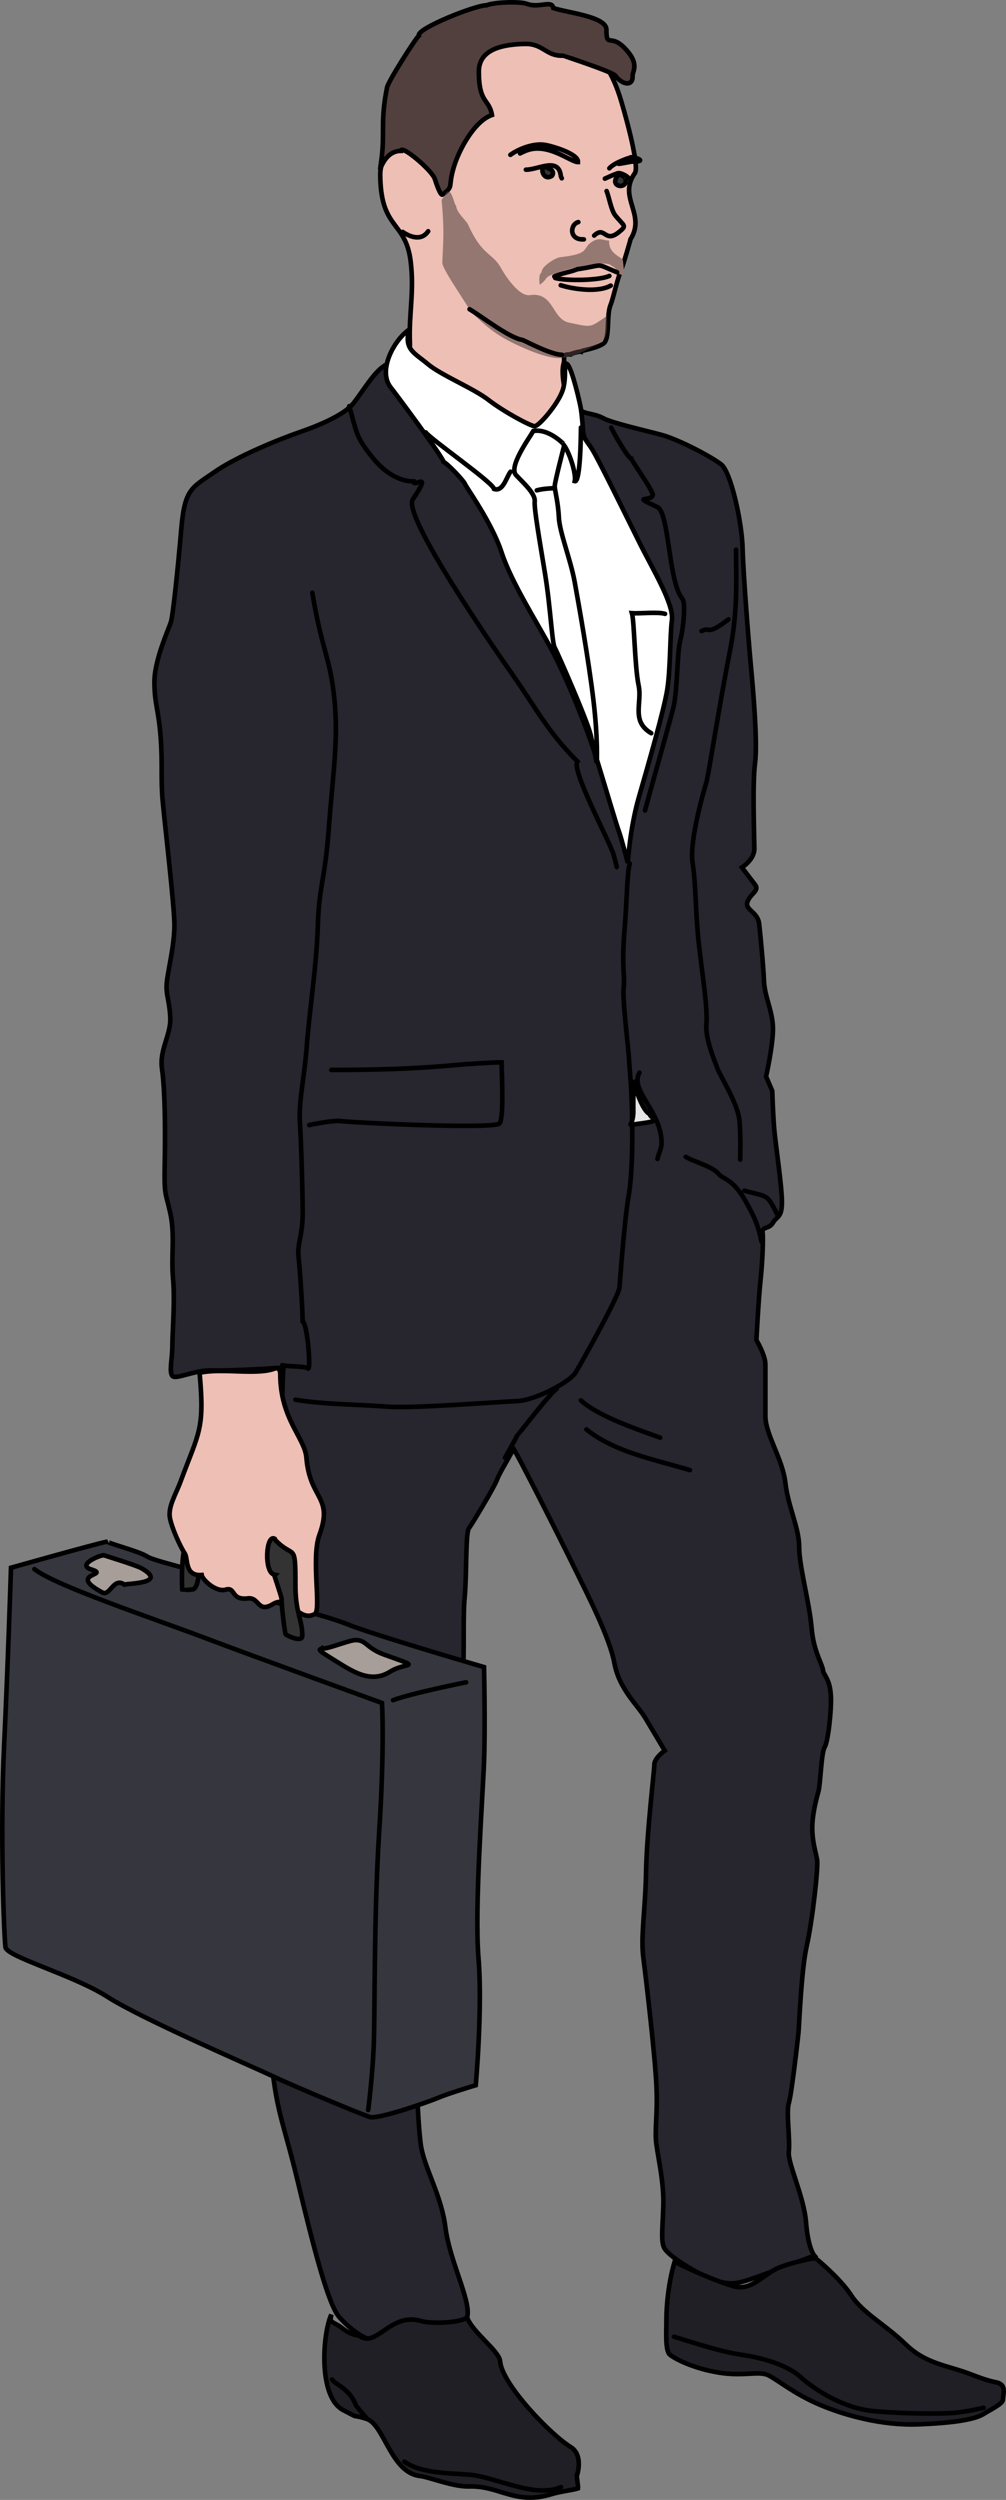<?xml version="1.0" encoding="utf-8"?>
<!-- Generator: Adobe Illustrator 15.1.0, SVG Export Plug-In . SVG Version: 6.00 Build 0)  -->
<!DOCTYPE svg PUBLIC "-//W3C//DTD SVG 1.1//EN" "http://www.w3.org/Graphics/SVG/1.1/DTD/svg11.dtd">
<svg version="1.1" id="_x23_Layer_1" xmlns="http://www.w3.org/2000/svg" xmlns:xlink="http://www.w3.org/1999/xlink" x="0px"
	 y="0px" width="218.835px" height="543.48px" viewBox="0 0 218.835 543.48" enable-background="new 0 0 218.835 543.48"
	 xml:space="preserve">
<rect x="0" y="0" width="218.835" height="543.48" fill="#808080" stroke="none"/>
<path fill-rule="evenodd" clip-rule="evenodd" fill="#EDBFB5" stroke="#000000" stroke-width="1" stroke-linecap="round" stroke-miterlimit="2.613" d="
	M137.165,52c3.422-5.487-2.841-9.054,0.938-14.361c1.142-1.603-2.593-14.585-3.338-16.839c-1.849-5.589-4.44-9.667-9.9-12.274
	c-8.645-4.129-3.516-1.877-12.75-3.013c-2.183-0.269-12.481-0.161-12.926,2.164l-0.125,0.523c-3.449,2.486-7.282,10.387-9,11.1
	c-2.021,0.838-7.35,15.023-7.35,18.45c0,12.331,5.507,10.075,6.613,19.05c0.818,6.642-0.424,11.609-0.163,17.7
	c0.102,2.397-0.963,3.139,1.513,5.537c5.163,4.999,4.258,5.817,11.837,10.063c2.922,1.637,5.031,2.928,8.4,3.287
	c5.752,0.612,7.557,1.799,11.438-3.574c1.857-2.57-0.681-7.341,0.262-10.813c0.367-1.351-0.574-1.95,1.35-1.95
	c0-0.051,2.083-0.708,2.4-0.6c0.06-0.287,3.47-0.684,4.95-1.8c1.396-1.052,0.58-5.958,1.461-8.237
	c0.788-2.038,1.367-5.478,2.7-8.713C135.598,57.403,137.165,52.136,137.165,52z"/>
<path fill-rule="evenodd" clip-rule="evenodd" fill="#51403E" stroke="#000000" stroke-width="1" stroke-linecap="round" stroke-miterlimit="2.613" d="
	M105.814,1.149c-2.353-0.047-15.329,5.098-14.7,6.6c-0.903,0.874-6.645,9.919-6.913,11.237c-1.466,7.194-0.502,9.843-1.174,15.313
	c-0.758,6.169-0.486-1.5,4.187-1.5c0-1.463,6.813,4.243,7.389,6.149c0.229,0.761,1.213,3.68,1.65,3.352
	c2.604-1.956,1.089-1.396,2.473-6c1.118-3.719,4.444-9.971,8.289-11.301c-0.62-3.614-2.85-2.429-2.85-9.45
	c0-5.104,5.734-5.912,10.037-6c3.978-0.082,4.581,2.708,8.263,2.55c0.049-0.002,10.826,3.546,11.4,4.35
	c1.375,1.926,3.858,2.526,3.75,0c-0.043-1.005,1.647-2.538-1.774-6.038c-3.089-3.16-3.926,0.106-3.926-3.973
	c0-2.874-8.619-3.674-11.55-4.688c-0.315-1.838-3.057,0.083-5.7-0.9C113.057,0.251,107.452,0.467,105.814,1.149z"/>
<path opacity="0.56" fill-rule="evenodd" clip-rule="evenodd" fill="#51403E" d="M96.064,43.45c0.58,6.768,0.4,7.788,0.15,13.65
	c-0.063,1.477,6.026,9.883,6.3,10.95c0.482,0,2.906,3.032,6.9,5.361c2.535,1.479,9.769,4.949,12.952,4.389
	c4.39-0.773,5.385-1.999,7.71-3.052c2.344-1.061,1.988-3.366,1.988-6.099c-3.875,2.651-3.149,2.541-8.263,1.5
	c-3.771-0.767-3.298-6.763-8.524-5.987c-2.318,0.344-5.201-3.928-6.364-6c-1.8-3.207-4.065-2.572-7.084-9.326
	c-0.434-0.972-2.614-2.648-2.614-4.187c-0.373,0.372-1.086-5.208-2.55-2.1L96.064,43.45z"/>
<path fill-rule="evenodd" clip-rule="evenodd" fill="#967872" d="M128.839,52.525c-2.397,1.507-0.16,2.614-6.923,3.387
	c-1.215,0.139-4.198,2.07-4.102,3.288c-0.648,0.443-0.55,1.993-0.39,2.712c2.337-1.753,0.23-1.405,4.44-2.863
	c1.602-0.555,9.678-2.616,11.1-1.337c0.346,0.311,1.144,0.399,1.5,1.787c0.76,0,1.583,1.587,1.037-2.85
	c-0.1-0.81-3.221-1.383-2.987-4.35C131.213,52.299,130.434,51.522,128.839,52.525z"/>
<path fill-rule="evenodd" clip-rule="evenodd" fill="none" stroke="#000000" stroke-width="1" stroke-linecap="round" stroke-miterlimit="2.613" d="
	M111.027,33.662c1.921-1.385,5.107-2.553,7.5-2.169c1.446,0.232,7.346,1.892,7.2,3.744c-1.684,0-6.853-4.603-11.702-2.306
	c-0.348,0.165-0.572,0.228-0.898,0.431"/>
<path fill-rule="evenodd" clip-rule="evenodd" fill="none" stroke="#000000" stroke-width="1" stroke-linecap="round" stroke-miterlimit="2.613" d="
	M132.552,36.587c1.137-1.306,4.525-2.325,4.556-2.351c0.368-0.311,4.261,0.889,0.544,0.889c-0.491,0-2.26,0.435-3.075,0.486"/>
<path fill-rule="evenodd" clip-rule="evenodd" fill="none" stroke="#000000" stroke-width="1" stroke-linecap="round" stroke-miterlimit="2.613" d="
	M114.402,36.887c2.529,0.07,7.075-2.833,7.582,1.275c0.046,0.376,0.104,0.27,0.218,0.6"/>
<path fill-rule="evenodd" clip-rule="evenodd" fill="#333333" stroke="#000000" stroke-width="1" stroke-linecap="round" stroke-miterlimit="2.613" d="
	M118.94,36.437c-1.665-0.943-1.055,3.055,1.019,1.862c0.357-0.205,0.699-1.296-0.678-1.68L118.94,36.437z"/>
<path fill-rule="evenodd" clip-rule="evenodd" fill="none" stroke="#000000" stroke-width="1" stroke-linecap="round" stroke-miterlimit="2.613" d="
	M131.577,38.837c1.274-0.55,1.222-0.6,2.7-1.144c0.77-0.284,2.344,0.723,2.475,1.069"/>
<path fill-rule="evenodd" clip-rule="evenodd" fill="#333333" stroke="#000000" stroke-width="1" stroke-linecap="round" stroke-miterlimit="2.613" d="
	M136.04,38.725c0.751,2.565-3.572,2.055-1.763-0.413C134.953,37.391,136.08,38.86,136.04,38.725z"/>
<path fill-rule="evenodd" clip-rule="evenodd" fill="none" stroke="#000000" stroke-width="1" stroke-linecap="round" stroke-miterlimit="2.613" d="
	M125.802,48.287c-1.791,0.444-2.032,3.75,0.9,3.75c0.1,0,0.2,0,0.3,0"/>
<path fill-rule="evenodd" clip-rule="evenodd" fill="none" stroke="#000000" stroke-width="1" stroke-linecap="round" stroke-miterlimit="2.613" d="
	M129.252,51.212c2.371-2.233,2.26,1.763,5.344-0.724c1.888-1.523,1.194-1.238-0.744-3.645c-0.933-1.158-1.355-4.022-1.901-5.306"/>
<path fill-rule="evenodd" clip-rule="evenodd" fill="none" stroke="#000000" stroke-width="1" stroke-linecap="round" stroke-miterlimit="2.613" d="
	M120.777,60.438c2.298,0.652,9.584,0.566,11.775-0.45"/>
<path fill-rule="evenodd" clip-rule="evenodd" fill="none" stroke="#000000" stroke-width="1" stroke-linecap="round" stroke-miterlimit="2.613" d="
	M121.977,62.012c2.931,0.915,8.213,1.604,10.875,0.075"/>
<path fill-rule="evenodd" clip-rule="evenodd" fill="none" stroke="#000000" stroke-width="1" stroke-linecap="round" stroke-miterlimit="2.613" d="
	M134.24,59.2c-5.112-2.089-2.367-1.589-8.625-0.675c-1.602,0.645-3.476,0.862-5.025,1.575"/>
<path fill-rule="evenodd" clip-rule="evenodd" fill="none" stroke="#000000" stroke-width="1" stroke-linecap="round" stroke-miterlimit="2.613" d="
	M102.141,67.226c2.691,1.591,8.638,6.233,11.452,6.66c0.396,0.06,6.142,3.24,8.648,3.24"/>
<path fill-rule="evenodd" clip-rule="evenodd" fill="none" stroke="#000000" stroke-width="1" stroke-linecap="round" stroke-miterlimit="2.613" d="
	M87.591,50.425c1.571,1.048,4.023,2.082,5.55-0.15"/>
<path fill-rule="evenodd" clip-rule="evenodd" fill="#27252E" stroke="#000000" stroke-width="1" stroke-linecap="round" stroke-miterlimit="2.613" d="
	M106.041,91.225c-3.929,0.223-20.808-12.943-22.353-11.775l-0.297,0.225c-2.25,1.5-4.65,5.7-6.6,8.1c-1.95,2.4-7.2,4.65-11.55,6.15
	s-13.65,5.25-18.6,8.7c-4.95,3.45-6.45,3.6-7.2,12.3c-0.75,8.7-1.8,18.75-2.25,20.25c-0.45,1.5-3.6,8.25-3.6,13.05s0.899,6,1.35,12
	c0.45,6,0,9,0.45,13.95c0.45,4.95,2.55,22.8,2.55,27c0,4.2-1.35,9.6-1.65,12.3s0.6,4.05,0.75,7.8s-2.4,6.899-1.8,11.1
	c0.6,4.2,0.75,12.3,0.6,20.1c-0.15,7.8,0.15,6.45,1.2,11.25c1.05,4.8,0.15,9.3,0.6,14.25s-0.15,11.7-0.15,14.55
	c0,2.851-0.75,5.7,0,6.601s4.8-1.351,8.85-1.2c4.05,0.15,15.3-0.6,15.3-0.6s-0.45,7.05-0.15,15.899c0.3,8.851,2.85,18.301,2.7,27.15
	c-0.15,8.85-2.1,30-0.45,30.15c1.65,0.149,13.95,3.899,17.85,4.2c3.9,0.3,15.6-0.601,16.95-0.9s1.65-4.5,2.1-9.45s0-12.6,0.45-17.25
	c0.45-4.65,0.15-13.8,0.9-14.85c0.75-1.051,5.4-8.7,6.15-10.65s3.45-6,3.45-6.75s11.1,21.3,13.5,26.25c2.4,4.95,7.5,14.7,8.55,20.4
	c1.05,5.699,4.95,8.999,6.75,12c1.8,3,4.2,7.05,4.2,7.05s-2.25,1.649-2.25,3c0,1.35-1.65,14.85-1.8,23.25s-1.2,14.1-0.6,18.75
	s2.55,21.3,2.851,27.9c0.3,6.6-0.45,9.449,0,12.75c0.45,3.3,1.649,8.399,1.5,13.35s-0.6,7.95,0.3,9.3
	c0.9,1.351,3.75,3.301,7.05,5.101s5.7,2.55,8.1,2.399c2.4-0.149,9.15-3,11.7-3.899c2.55-0.9,5.7-2.101,5.7-2.101
	s-1.351-1.5-1.8-7.199c-0.45-5.7-4.05-12.9-3.75-15.45s-0.6-8.551,0-10.5c0.6-1.95,1.95-13.8,2.1-15.301
	c0.15-1.5,0.6-13.649,1.8-18.899s2.551-17.101,2.25-18.75c-0.3-1.65-1.05-3.9-1.05-6.9s0.899-6.3,1.35-7.95
	c0.45-1.649,0.601-8.399,1.351-9.6s1.5-8.1,1.35-11.101c-0.149-3-1.05-4.05-1.65-5.25c-0.149-1.8-2.1-4.199-2.55-9.6
	c-0.45-5.4-2.7-13.35-2.7-17.55s-2.4-8.7-3-13.95s-4.35-10.5-4.35-14.55c0-4.051,0-9.301,0-11.25c0-1.95-1.95-5.25-1.95-5.25
	s0.45-8.851,0.9-13.05c0.45-4.201,0.6-9,0.45-10.351c-0.15-1.35,1.35-0.6,2.25-2.1s1.95-1.05,1.95-4.5c0-3.45-1.35-12.3-1.65-15.6
	c-0.3-3.3-0.45-8.55-0.45-8.55l-1.35-3.15c0,0,1.5-6.601,1.5-10.351c0-3.75-1.8-6.899-1.95-10.35s-0.75-9.75-1.05-12.45
	c-0.3-2.7-3.15-3-2.55-4.8s2.7-2.4,1.65-3.75c-1.05-1.35-2.85-3.75-2.85-3.75s2.7-1.65,2.7-4.05c0-2.4-0.45-13.95,0.15-18.6
	c0.6-4.65-0.45-16.351-0.9-21.15s-1.65-19.65-1.8-25.5c-0.15-5.85-2.55-16.65-4.65-18.3c-2.1-1.65-9.15-5.4-13.05-6.45
	c-3.9-1.05-10.65-2.55-12.6-3.6c-1.95-1.05-3.9-0.9-4.8-1.65c-0.9-0.75-3.3,6.45-6.6,5.7S108.141,91.675,106.041,91.225z"/>
<path fill-rule="evenodd" clip-rule="evenodd" fill="#FFFFFF" stroke="#000000" stroke-width="1" stroke-linecap="round" stroke-miterlimit="2.613" d="
	M89.015,71.65c-3.339,2.298-6.904,8.937-4.011,12.587c1.381,1.743,11.181,14.926,11.512,16.213c0.771,0.267,4.354,4.029,4.65,4.8
	c0.296,0.771,5.85,8.4,7.95,14.85c2.1,6.45,7.5,14.85,10.8,21c3.3,6.15,7.8,17.1,10.05,24.45c2.25,7.35,4.05,13.5,4.65,15.15
	c0.6,1.65,1.95,6.9,1.95,6.9s0.45-7.5,2.4-14.25c1.95-6.75,5.4-18.75,6.15-23.25c0.75-4.5,0.6-11.85,1.05-15.3s-4.2-11.1-6.9-16.5
	c-2.7-5.4-9.15-18.6-10.5-20.7s-1.8-2.1-1.95-4.2c-0.15-2.1-0.3-3.45-0.45-4.5c-0.15-1.05-1.875-8.625-2.925-9.675
	c-1.05-1.05,0,2.85-1.125,5.851c-1.125,3-5.1,7.575-6,7.575s-6.75-3.15-10.05-5.7c-3.3-2.55-10.35-5.4-13.2-7.8
	S87.815,76,89.015,71.65z"/>
<path fill-rule="evenodd" clip-rule="evenodd" fill="none" stroke="#000000" stroke-width="1" stroke-linecap="round" stroke-miterlimit="2.613" d="
	M92.615,94c1.001,1.454,14.607,10.883,14.85,12.3c2.009,0.695,2.71-2.677,3.6-3.75"/>
<path fill-rule="evenodd" clip-rule="evenodd" fill="none" stroke="#000000" stroke-width="1" stroke-linecap="round" stroke-miterlimit="2.613" d="
	M122.616,96.7c1.192,1.473,2.767,6.258,2.413,7.912c1.243,0.349,1.337-10.193,1.337-11.662"/>
<path fill-rule="evenodd" clip-rule="evenodd" fill="none" stroke="#000000" stroke-width="1" stroke-linecap="round" stroke-miterlimit="2.613" d="
	M116.016,93.7c-1.063,1.794-5.441,7.831-3.75,9.6c1.83,1.915,4.2,4.05,4.05,5.7c-0.15,1.65,1.05,8.4,2.25,15.75s1.5,15,2.1,16.05
	s7.05,15.75,7.8,18.9s1.35,6.15,1.35,6.15s0.3-5.1-0.75-13.8s-3.15-20.55-4.05-25.5c-0.9-4.95-3.3-10.8-3.45-14.1
	c-0.15-3.3-0.9-5.85-0.9-6.75s2.1-9,2.1-9S119.465,93.1,116.016,93.7z"/>
<path fill-rule="evenodd" clip-rule="evenodd" fill="none" stroke="#000000" stroke-width="1" stroke-linecap="round" stroke-miterlimit="2.613" d="
	M116.765,106.6c1.027-0.287,2.694-0.45,3.75-0.45"/>
<path fill-rule="evenodd" clip-rule="evenodd" fill="none" stroke="#000000" stroke-width="1" stroke-linecap="round" stroke-miterlimit="2.613" d="
	M144.666,133.45c-1.529-0.477-5.475-0.014-7.2-0.15c0.51,1.69,0.599,11.688,1.461,15.75c0.801,3.774-1.713,7.742,2.739,10.35"/>
<path fill-rule="evenodd" clip-rule="evenodd" fill="none" stroke="#000000" stroke-width="1" stroke-linecap="round" stroke-miterlimit="2.613" d="
	M158.465,134.65c-4.986,3.803-3.803,1.458-5.85,2.55"/>
<path fill-rule="evenodd" clip-rule="evenodd" fill="none" stroke="#000000" stroke-width="1" stroke-linecap="round" stroke-miterlimit="2.613" d="
	M75.965,88.3c1.743,6.033,1.383,6.655,5.263,11.4c2.202,2.692,5.331,4.95,8.688,4.95c0,1.535,4.284-2.669-0.112,3.9
	c-2.384,3.563,18.369,33.402,21.712,38.152c5.034,7.152,7.558,12.303,14.1,18.848c-1.473,1.625,6.845,17.103,7.8,20.087
	c0.295,0.923,0.514,1.919,0.75,2.863"/>
<path fill-rule="evenodd" clip-rule="evenodd" fill="none" stroke="#000000" stroke-width="1" stroke-linecap="round" stroke-miterlimit="2.613" d="
	M132.966,92.951c0.504,1.193,3.614,6.634,4.35,6.75c0.057,0.419,5.006,7.348,4.688,7.989c-0.757,1.524-4.695-0.133,1.011,2.563
	c2.573,1.216,2.37,16.205,5.4,19.898c0.857,1.044,0.124,7.067-0.411,8.949c-0.745,2.618-0.574,10.757-1.526,14.743
	c-0.509,2.13-5.624,20.212-6.163,22.358"/>
<path fill-rule="evenodd" clip-rule="evenodd" fill="none" stroke="#000000" stroke-width="1" stroke-linecap="round" stroke-miterlimit="2.613" d="
	M67.94,128.875c2.1,12.6,3.9,14.1,4.8,23.1c0.9,9-0.3,15.9-1.2,27.9c-0.9,12-2.101,12.3-2.4,21.3s-1.8,18.3-2.4,26.1
	c-0.6,7.8-1.8,12-1.5,16.8c0.3,4.8,0.6,15.3,0.6,19.8s-1.2,6.6-0.9,9.3s0.9,11.7,0.9,14.101c1.028,0.445,1.868,10.814,1.138,10.236
	c-0.716-0.567-4.207-0.363-5.563-0.712"/>
<path fill-rule="evenodd" clip-rule="evenodd" fill="#27252E" stroke="#000000" stroke-width="1" stroke-linecap="round" stroke-miterlimit="2.613" d="
	M58.79,445.227c1.2,14.1,2.7,15.3,6,29.1c3.3,13.8,6.6,26.7,9,29.4c2.4,2.7,6.3,5.7,9,5.1c2.7-0.6,13.5-0.9,15.9-1.5
	c2.4-0.6,2.399-0.3,3-3.899c0.6-3.601-3.9-12.001-4.8-19.2c-0.9-7.2-4.8-13.2-5.4-18.3c-0.6-5.101-0.6-9.601-0.9-12
	c-0.3-2.4-4.2-0.601-9.9-3.301c-5.7-2.699-23.7-5.1-23.7-5.1L58.79,445.227z"/>
<path fill-rule="evenodd" clip-rule="evenodd" fill="#36363E" stroke="#000000" stroke-width="1" stroke-linecap="round" stroke-miterlimit="2.613" d="
	M23.39,335.126c-3,0.6-21,5.7-21,5.7s-0.6,19.5-1.5,38.7c-0.9,19.2,0,41.699,0.3,43.8s14.7,6,22.2,10.8c7.5,4.801,31.2,15,36.3,17.4
	s18.9,8.101,20.7,8.7c1.8,0.6,12.9-3.3,15-4.2s8.1-2.7,8.1-2.7s1.5-16.8,0.6-27.6c-0.9-10.801,0.899-34.801,1.2-42.601
	s0-20.7,0-20.7s-23.7-6.899-29.7-9.3c-6-2.4-18-4.8-21.9-7.5c-3.9-2.7-19.8-6-21.601-7.2C30.29,337.226,23.09,335.426,23.39,335.126
	z"/>
<path fill-rule="evenodd" clip-rule="evenodd" fill="none" stroke="#000000" stroke-width="1" stroke-linecap="round" stroke-miterlimit="2.613" d="
	M7.49,341.126c4.5,3.6,26.1,10.8,37.2,15s38.4,14.101,38.4,14.101s0.601,9-0.6,27.899c-1.2,18.9-0.9,39.9-1.2,46.8
	c-0.3,6.9-1.2,13.801-1.2,13.801"/>
<path fill-rule="evenodd" clip-rule="evenodd" fill="none" stroke="#000000" stroke-width="1" stroke-linecap="round" stroke-miterlimit="2.613" d="
	M85.49,369.626c3.9-1.5,15.9-3.899,15.9-3.899"/>
<path fill-rule="evenodd" clip-rule="evenodd" fill="#A79E99" stroke="#000000" stroke-width="1" stroke-linecap="round" stroke-miterlimit="2.613" d="
	M22.64,338.126c-0.493-0.217-6.171,2.024-2.775,3.075c4.274,1.322-5.434,0.818,2.4,5.001c1.673,0.894,2.433-3.423,4.8-1.701
	c0.61-0.297,9.618-0.194,3.711-3.562C29.604,340.271,22.785,338.189,22.64,338.126z"/>
<path fill-rule="evenodd" clip-rule="evenodd" fill="#A79E99" stroke="#000000" stroke-width="1" stroke-linecap="round" stroke-miterlimit="2.613" d="
	M77.09,356.576c-1.49,0.131-6.498,2.203-6.975,1.725c-0.447,0.447-1.735-0.045,2.289,2.413c3.919,2.395,8.019,5.47,12.424,2.726
	c3.588-2.235,7.46-0.596-1.162-3.689C79.506,358.257,79.665,356.35,77.09,356.576z"/>
<path fill-rule="evenodd" clip-rule="evenodd" fill="#333333" stroke="#000000" stroke-width="1" stroke-linecap="round" stroke-miterlimit="2.613" d="
	M39.665,345.701c-0.092-0.096-0.549-11.961,2.1-10.989c2.138,0.785,2.008,10.598,0.15,10.826
	C41.366,345.605,39.673,345.709,39.665,345.701z"/>
<path fill-rule="evenodd" clip-rule="evenodd" fill="#EDBFB5" stroke="#000000" stroke-width="1" stroke-linecap="round" stroke-miterlimit="2.613" d="
	M43.415,298.451c4.796-1.14,12.862,0.666,16.65-1.05c0.531,0.184,0.9,0.305,0.9,1.35c0,9.732,5.336,13.804,5.687,18.15
	c0.74,9.184,5.929,8.359,2.824,16.8c-1.84,5.003,0.475,16.403-1.012,17.198c-3.606,1.93-5.326-4.455-9.111-2.16
	c-3.344,2.027-2.915-1.562-5.438-1.251c-3.82,0.47-2.571-2.558-4.838-1.898c-2.121,0.616-5.034-2.156-5.211-3.188
	c-3.736,0.295-2.925-3.485-3.639-4.611c-1.213-1.914-2.82-5.6-3.249-7.702c-0.501-2.46,1.259-5.193,2.276-7.938
	C43.322,311.182,44.538,310.805,43.415,298.451z"/>
<path fill-rule="evenodd" clip-rule="evenodd" fill="#333333" stroke="#000000" stroke-width="1" stroke-linecap="round" stroke-miterlimit="2.613" d="
	M59.765,334.526c-1.921-1.131-2.384,7.285-0.137,7.785c-0.042,0.027,1.655,4.92,1.637,5.34c-0.059,1.366,0.664,7.158,0.874,7.649
	c0.069,0.161,3.626,1.984,3.626,0.301c0-3.51-1.5-4.894-1.5-10.95c0-9.719-0.25-5.612-4.35-9.814L59.765,334.526z"/>
<path fill-rule="evenodd" clip-rule="evenodd" fill="none" stroke="#000000" stroke-width="1" stroke-linecap="round" stroke-miterlimit="2.613" d="
	M64.265,304.301c6.3,1.05,14.4,1.05,19.95,1.5c5.55,0.45,24.149-1.05,28.2-1.2c4.05-0.149,11.55-4.199,12.75-6.149
	s9.45-16.65,9.6-18.601c0.15-1.949,1.05-14.4,1.95-19.65c0.9-5.25,0.9-13.05,0.75-18.9c-0.15-5.85-0.45-7.8-0.6-10.65
	c-0.15-2.85-1.5-13.35-1.2-15.9c0.3-2.55-0.45-4.65,0.15-12c0.6-7.35,0.601-13.5,1.2-15"/>
<path fill-rule="evenodd" clip-rule="evenodd" fill="none" stroke="#000000" stroke-width="1" stroke-linecap="round" stroke-miterlimit="2.613" d="
	M160.115,119.5c0,7.2,0.45,13.2-1.5,22.95s-4.5,26.1-4.95,27.6c-0.45,1.5-3.75,12.6-3,17.55s0.6,10.8,1.35,17.55
	s1.95,13.95,1.65,17.4s1.95,8.4,2.4,9.75c0.45,1.35,4.5,7.65,4.8,11.4c0.3,3.75,0.15,6.9,0.15,8.4"/>
<path fill-rule="evenodd" clip-rule="evenodd" fill="none" stroke="#000000" stroke-width="1" stroke-linecap="round" stroke-miterlimit="2.613" d="
	M139.115,233.201c-2.254,3.85,4.8,8.353,4.8,15.3c0,1.054-0.521,1.98-0.9,3.45"/>
<path fill-rule="evenodd" clip-rule="evenodd" fill="none" stroke="#000000" stroke-width="1" stroke-linecap="round" stroke-miterlimit="2.613" d="
	M149.165,251.501c2.049,1.211,5.757,2,7.188,3.75c1.04,1.271,3.162,0.782,6.351,6.801c1.607,3.034,2.155,4.226,2.961,7.898"/>
<path fill-rule="evenodd" clip-rule="evenodd" fill="none" stroke="#000000" stroke-width="1" stroke-linecap="round" stroke-miterlimit="2.613" d="
	M161.916,258.851c5.281,1.477,4.803,0.458,7.35,5.55"/>
<path fill-rule="evenodd" clip-rule="evenodd" fill="#E6E6E6" stroke="#000000" stroke-width="1" stroke-linecap="round" stroke-miterlimit="2.613" d="
	M137.69,234.776c0.464,1.668,2.105,6.883,3.675,7.425c0,1.079,3.5,1.369-2.55,2.113c-3.073,0.378-0.866,0.768-1.05-3.163
	C137.726,240.314,137.875,235.441,137.69,234.776z"/>
<path fill-rule="evenodd" clip-rule="evenodd" fill="none" stroke="#000000" stroke-width="1" stroke-linecap="round" stroke-miterlimit="2.613" d="
	M121.115,301.901c-1.568,1.079-8.649,10.332-8.7,10.35c-0.05,0.195-2.514,4.605-2.55,4.65"/>
<path fill-rule="evenodd" clip-rule="evenodd" fill="none" stroke="#000000" stroke-width="1" stroke-linecap="round" stroke-miterlimit="2.613" d="
	M126.365,304.451c3.812,3.476,12.31,6.3,17.25,8.1"/>
<path fill-rule="evenodd" clip-rule="evenodd" fill="none" stroke="#000000" stroke-width="1" stroke-linecap="round" stroke-miterlimit="2.613" d="
	M127.565,310.751c6.062,4.921,14.908,6.57,22.5,8.851"/>
<path fill-rule="evenodd" clip-rule="evenodd" fill="none" stroke="#000000" stroke-width="1" stroke-linecap="round" stroke-miterlimit="2.613" d="
	M72.064,232.601c9.303,0,17.922-0.2,27.039-1.063c2.145-0.203,7.949-0.587,10.012-0.587c0,2.042,0.604,12.95-0.587,13.389
	c-2.92,1.076-30.598-0.183-34.702-0.651c-1.086-0.124-5.364,0.605-6.561,0.913"/>
<path fill-rule="evenodd" clip-rule="evenodd" fill="#201F25" stroke="#000000" stroke-width="1" stroke-linecap="round" stroke-miterlimit="2.613" d="
	M72.064,503.201c-1.908,4.218-2.877,17.876,2.563,20.739c4.157,2.188,1.246,0.723,5.087,1.911
	c3.887,1.202,5.273,11.732,11.674,12.438c1.976,0.217,7.181,2.374,10.663,2.263c6.63-0.212,10.005,4.157,18.025,1.649
	c1.727-0.539,4.679-0.885,5.662-1.226c0.064-0.31-0.274-2.446-0.274-2.674c0.028,0,1.583-4.546-1.351-6.339
	c-4.366-2.669-14.928-13.66-15.313-18.574c-0.183-2.337-6.069-6.351-7.188-9.587c-1.468,1.219-7.794,1.455-10.011,0.788
	c-6.512-1.957-9.639,5.71-13.226,3.36c-0.729-0.478-1.576,0.076-4.325-2.1c-0.677-0.536-2.322-1.106-2.138-1.599L72.064,503.201z"/>
<path fill-rule="evenodd" clip-rule="evenodd" fill="none" stroke="#000000" stroke-width="1" stroke-linecap="round" stroke-miterlimit="2.613" d="
	M72.214,517.302c0.961,1.275,3.881,1.99,5.25,5.7c0.043,0.116,2.068,2.444,2.25,2.699"/>
<path fill-rule="evenodd" clip-rule="evenodd" fill="none" stroke="#000000" stroke-width="1" stroke-linecap="round" stroke-miterlimit="2.613" d="
	M87.964,535.151c3.614,2.604,9.907,2.51,14.087,2.838c5.66,0.443,14.271,5.233,19.963,2.713"/>
<path fill-rule="evenodd" clip-rule="evenodd" fill="#201F25" stroke="#000000" stroke-width="1" stroke-linecap="round" stroke-miterlimit="2.613" d="
	M146.765,491.651c-1.35,4.5-1.8,9.601-1.8,12.45s-0.3,6.899,0.75,7.8s5.1,3,10.65,3.9c5.55,0.899,8.7-0.45,10.8,0.6
	c2.1,1.051,5.4,3.9,10.95,6.301c5.55,2.399,13.8,4.649,21.6,4.35c7.801-0.3,12.301-1.05,14.25-2.25c1.95-1.2,4.2-2.25,4.2-3.15
	c0-0.899,0.601-2.55-0.45-3.3c-1.05-0.75-0.899,0-6.3-2.1c-5.399-2.101-9.899-2.25-14.399-6.601c-4.5-4.35-9.301-6.75-11.851-10.649
	c-2.55-3.9-7.8-8.101-7.8-8.101s-4.65,0.75-7.95,2.1c-3.3,1.351-5.85,5.101-9.75,4.051S147.814,492.401,146.765,491.651z"/>
<path fill-rule="evenodd" clip-rule="evenodd" fill="none" stroke="#000000" stroke-width="1" stroke-linecap="round" stroke-miterlimit="2.613" d="
	M146.615,508.002c4.35,1.35,10.35,3.3,14.55,3.899c4.2,0.601,9.9,2.101,12.9,4.8c3,2.7,9.3,6.9,16.201,7.5
	c6.899,0.601,15.149,0.601,17.85,0.301c2.7-0.301,5.85-1.051,5.85-1.051"/>
</svg>
